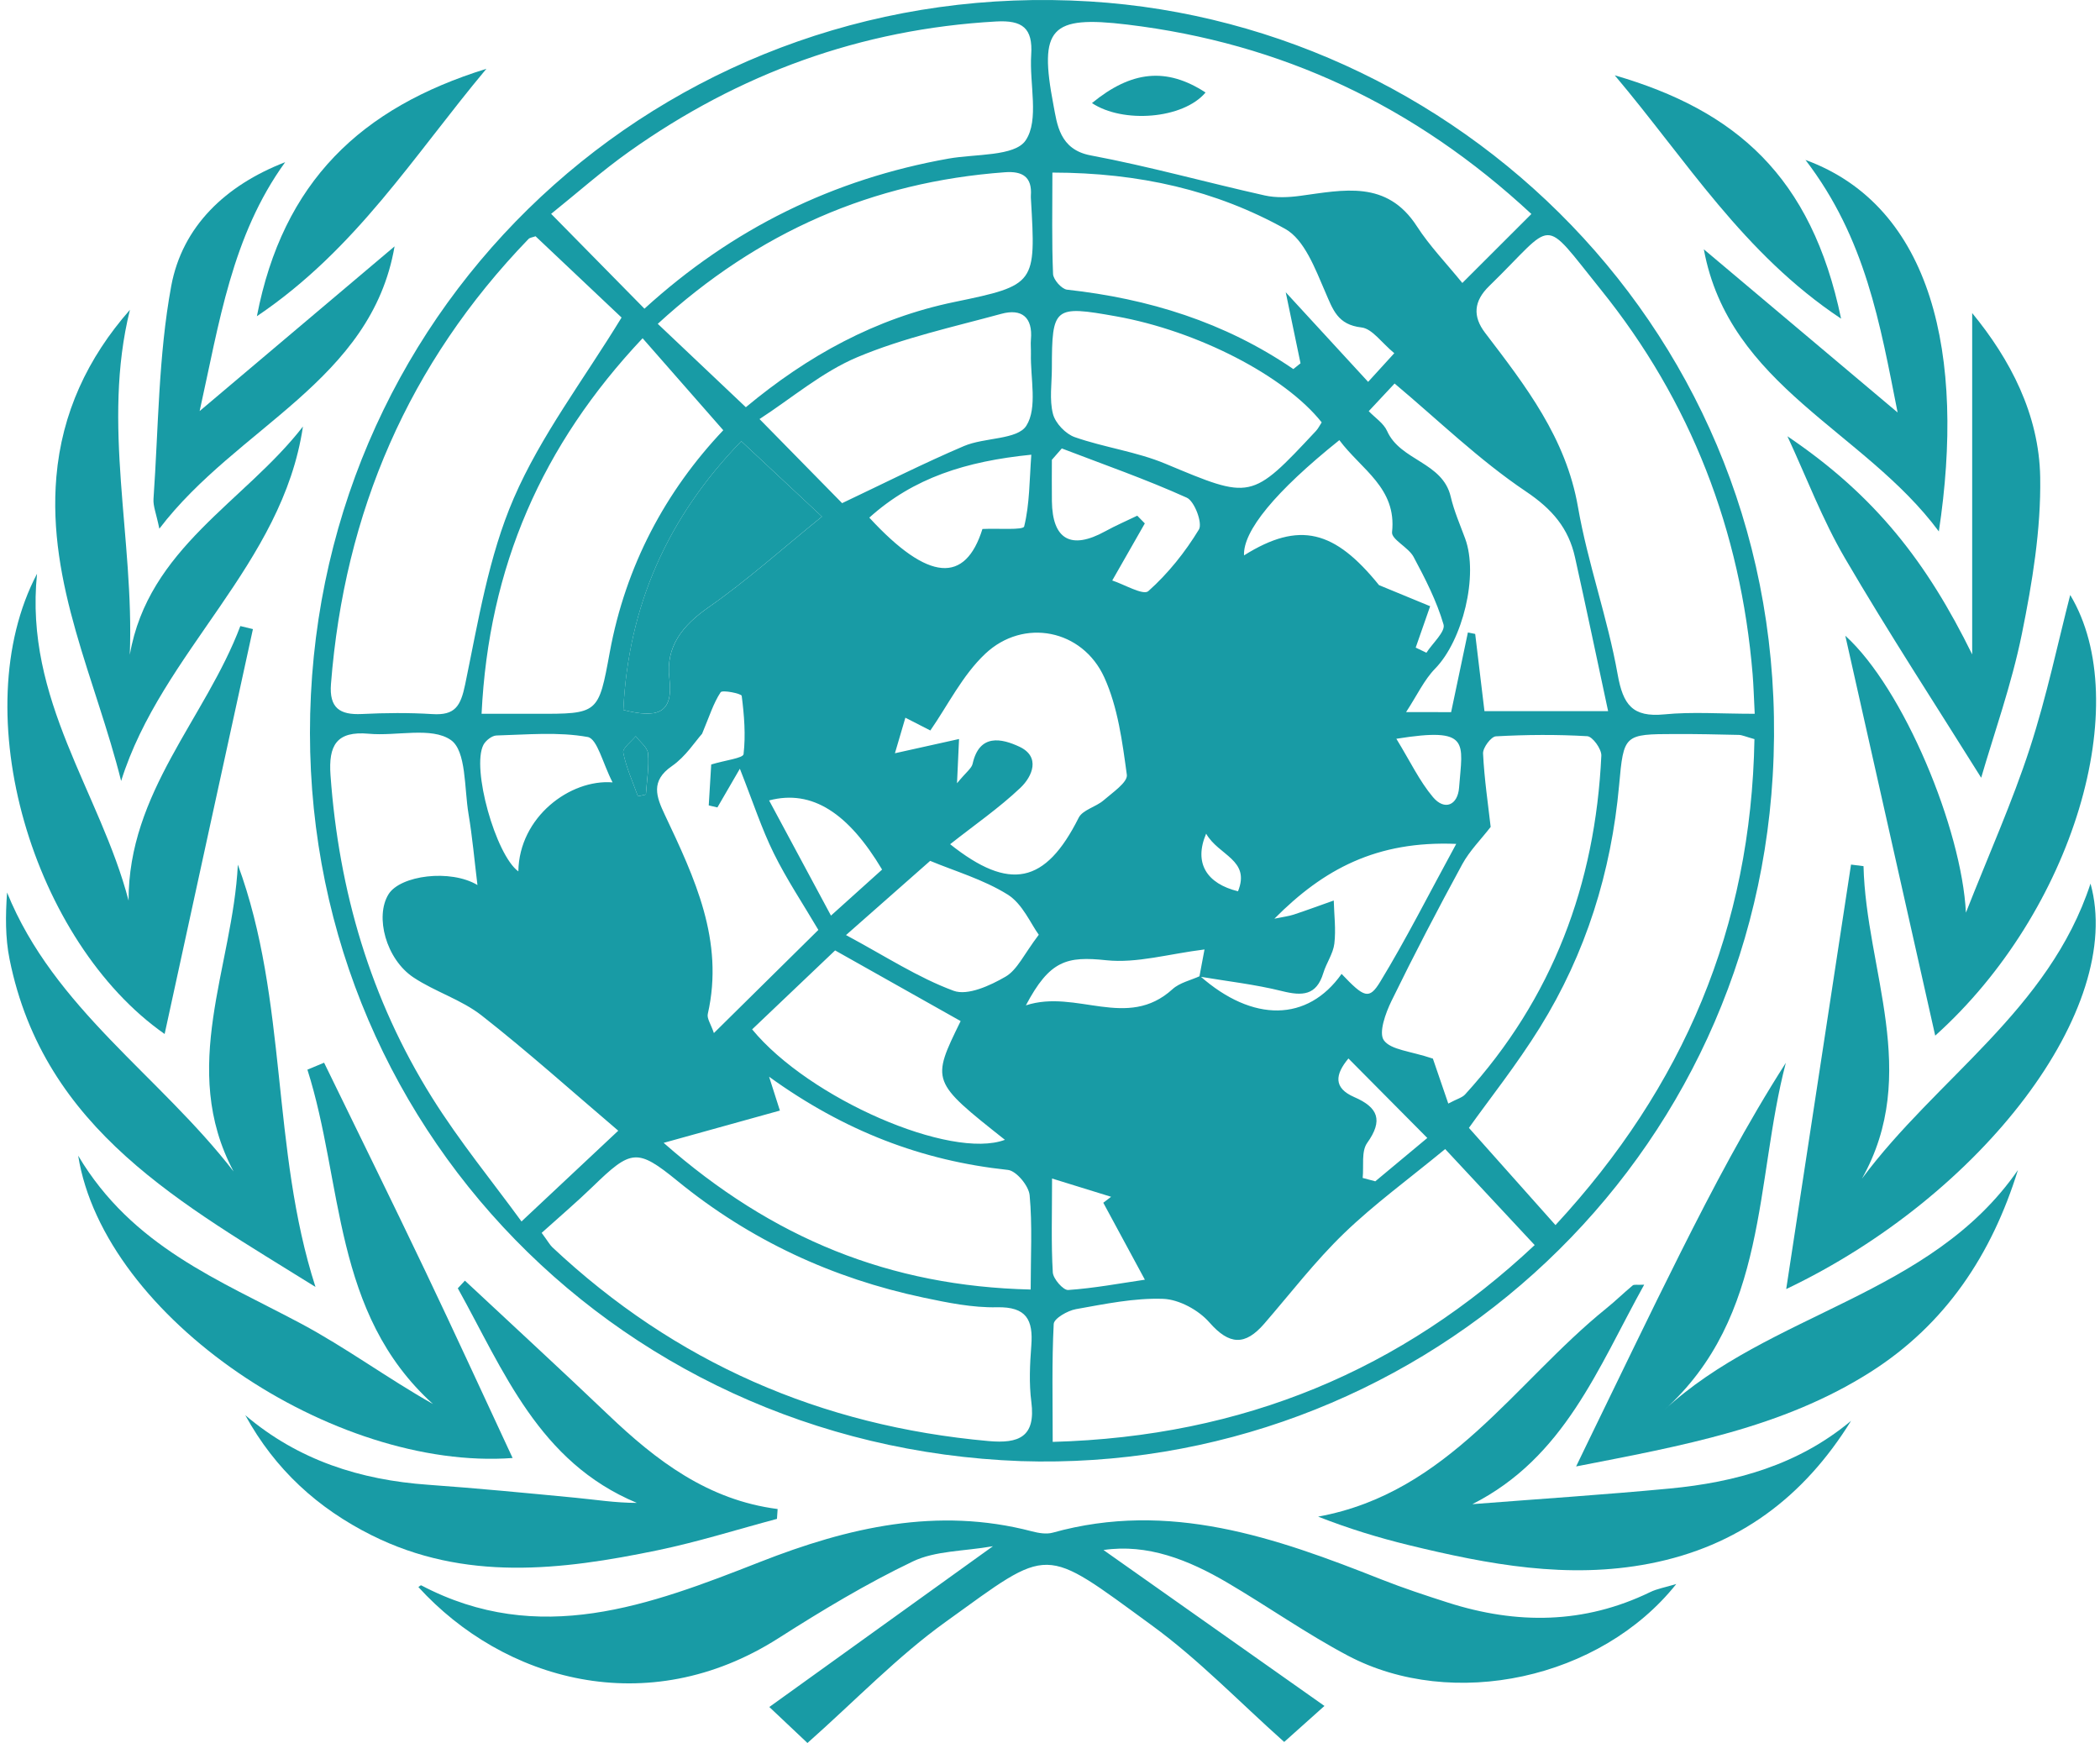 <svg width="200" height="166" viewBox="0 0 200 166" fill="none" xmlns="http://www.w3.org/2000/svg">
<path d="M97.216 139.154C57.862 137.72 27.643 105.471 29.611 66.149C31.566 27.129 64.661 -2.274 103.802 0.138C140.042 2.369 171.213 33.385 168.829 73.901C166.588 112.02 134.31 140.361 97.216 139.154ZM114.229 93.008C114.41 92.051 114.589 91.094 114.715 90.424C111.294 90.85 108.264 91.757 105.363 91.452C101.605 91.055 99.976 91.449 97.703 95.748C102.522 94.172 107.336 98.15 111.669 94.206C112.355 93.583 113.406 93.362 114.289 92.955C119.324 97.399 124.538 97.32 127.77 92.753C129.925 95.02 130.392 95.239 131.451 93.499C133.911 89.46 136.042 85.224 138.688 80.371C131.11 80.058 126.049 82.778 121.371 87.495C122.225 87.316 122.735 87.261 123.213 87.103C124.49 86.68 125.754 86.212 127.024 85.763C127.06 87.134 127.242 88.522 127.081 89.867C126.966 90.829 126.319 91.715 126.03 92.669C125.379 94.823 124.02 94.868 122.107 94.392C119.526 93.749 116.859 93.452 114.229 93.008ZM167.09 70.393C166.238 70.156 165.92 69.999 165.6 69.991C163.587 69.943 161.574 69.901 159.561 69.907C154.668 69.92 154.639 69.928 154.2 74.792C153.451 83.061 151.031 90.805 146.659 97.851C144.446 101.414 141.821 104.717 139.897 107.418C142.691 110.553 145.324 113.512 148.141 116.676C160.336 103.495 166.777 88.317 167.09 70.393ZM51.587 117.415C52.213 118.263 52.37 118.566 52.604 118.786C64.303 129.773 78.189 135.814 94.147 137.244C97.017 137.502 98.656 136.863 98.223 133.518C97.994 131.755 98.084 129.928 98.22 128.147C98.407 125.703 97.763 124.439 94.946 124.502C92.628 124.552 90.266 124.071 87.975 123.587C79.29 121.75 71.446 118.121 64.534 112.482C60.672 109.331 60.112 109.46 56.443 113.018C54.919 114.495 53.295 115.875 51.587 117.415ZM51.004 22.501C50.731 22.604 50.465 22.622 50.329 22.766C38.906 34.602 32.804 48.792 31.521 65.137C31.343 67.421 32.354 68.104 34.465 68.001C36.701 67.891 38.953 67.87 41.186 68.009C43.333 68.143 43.869 67.263 44.3 65.187C45.541 59.198 46.529 52.997 48.931 47.449C51.508 41.487 55.579 36.171 59.197 30.242C56.817 27.993 53.992 25.323 51.004 22.501ZM61.376 29.399C69.751 21.763 79.371 17.056 90.342 15.104C92.896 14.649 96.638 14.909 97.676 13.377C98.996 11.435 98.026 7.993 98.21 5.207C98.375 2.679 97.379 1.904 94.87 2.046C81.994 2.769 70.384 7.005 59.92 14.439C57.34 16.27 54.959 18.383 52.489 20.367C55.634 23.565 58.364 26.34 61.376 29.399ZM167.116 67.98C167.035 66.385 167.006 65.292 166.916 64.204C165.781 50.537 161.038 38.218 152.448 27.57C146.693 20.436 148.23 21.019 141.829 27.242C140.352 28.676 140.241 30.13 141.437 31.696C145.289 36.746 149.142 41.7 150.285 48.295C151.218 53.661 153.11 58.859 154.061 64.223C154.576 67.118 155.472 68.33 158.499 68.036C161.151 67.775 163.847 67.98 167.116 67.98ZM137.635 109.434C134.142 112.311 130.876 114.684 127.999 117.462C125.252 120.113 122.906 123.18 120.396 126.076C118.588 128.162 117.085 128.12 115.18 125.944C114.153 124.77 112.297 123.756 110.779 123.7C108.022 123.603 105.221 124.192 102.472 124.68C101.676 124.822 100.383 125.566 100.354 126.089C100.167 129.723 100.257 133.371 100.257 137.323C118.473 136.818 133.514 130.449 146.159 118.579C143.169 115.37 140.517 112.524 137.635 109.434ZM145.847 20.38C134.749 10.061 122.01 4.101 107.365 2.341C100.028 1.458 98.927 2.664 100.328 9.998C100.675 11.806 100.89 14.239 103.873 14.799C109.441 15.842 114.917 17.379 120.451 18.614C121.529 18.856 122.722 18.801 123.831 18.651C127.943 18.099 132.072 17.109 134.941 21.55C136.16 23.436 137.753 25.081 139.269 26.95C141.487 24.735 143.524 22.703 145.847 20.38ZM45.472 84.288C45.178 81.889 44.986 79.69 44.621 77.519C44.208 75.062 44.421 71.507 42.937 70.477C41.092 69.194 37.781 70.125 35.121 69.88C32.039 69.599 31.274 70.995 31.477 73.83C32.268 84.84 35.282 95.162 41.142 104.523C43.764 108.714 46.928 112.569 49.666 116.329C52.856 113.339 55.511 110.848 58.882 107.686C54.47 103.931 50.289 100.176 45.874 96.715C43.948 95.204 41.441 94.458 39.379 93.089C36.767 91.352 35.684 87.295 37.003 85.166C38.122 83.366 42.889 82.746 45.472 84.288ZM68.883 40.974C66.18 37.892 63.778 35.151 61.2 32.213C51.6 42.407 46.547 53.985 45.864 67.98C47.956 67.98 49.503 67.978 51.049 67.98C56.998 67.993 56.995 67.993 58.07 62.136C59.584 53.88 63.389 46.779 68.883 40.974ZM71.033 38.783C76.909 33.892 83.371 30.311 90.923 28.755C98.677 27.155 98.651 27.026 98.186 18.974C98.181 18.861 98.17 18.751 98.178 18.638C98.312 16.841 97.374 16.284 95.716 16.404C83.103 17.324 72.189 22.091 62.645 30.842C65.475 33.519 68.132 36.034 71.033 38.783ZM137.932 105.101C138.775 104.654 139.256 104.536 139.532 104.234C147.862 95.094 151.935 84.218 152.508 71.967C152.537 71.341 151.672 70.143 151.168 70.114C148.275 69.943 145.36 69.967 142.465 70.127C142.007 70.154 141.214 71.215 141.243 71.764C141.364 74.211 141.729 76.644 141.968 78.754C141.048 79.945 139.966 81.022 139.264 82.307C136.928 86.601 134.665 90.939 132.521 95.331C131.956 96.487 131.281 98.366 131.798 99.078C132.468 100 134.289 100.087 136.465 100.82C136.694 101.495 137.251 103.119 137.932 105.101ZM74.276 105.768C70.57 106.796 67.252 107.718 63.205 108.843C73.574 117.969 84.779 122.502 98.16 122.812C98.16 119.588 98.328 116.689 98.06 113.828C97.976 112.934 96.791 111.505 95.992 111.421C87.822 110.553 80.425 107.731 73.248 102.547C73.703 103.968 73.947 104.738 74.276 105.768ZM100.228 16.436C100.228 19.897 100.162 22.998 100.291 26.091C100.312 26.627 101.111 27.533 101.626 27.588C109.367 28.44 116.633 30.674 123.176 35.149C123.405 34.965 123.631 34.781 123.86 34.599C123.442 32.594 123.024 30.589 122.451 27.835C125.281 30.915 127.615 33.451 130.298 36.368C130.968 35.635 131.693 34.839 132.789 33.638C131.572 32.634 130.689 31.304 129.667 31.186C127.384 30.926 126.947 29.496 126.198 27.767C125.258 25.599 124.23 22.819 122.404 21.802C115.798 18.126 108.521 16.449 100.228 16.436ZM138.202 67.823C138.801 64.977 139.301 62.604 139.8 60.234C140.031 60.281 140.262 60.328 140.494 60.376C140.78 62.77 141.069 65.163 141.377 67.728C145.032 67.728 148.64 67.728 153.154 67.728C152.048 62.57 151.055 57.819 150.001 53.081C149.384 50.306 147.838 48.493 145.326 46.806C140.856 43.802 136.936 39.978 132.818 36.526C131.628 37.797 130.837 38.644 130.356 39.159C130.955 39.784 131.775 40.31 132.106 41.051C133.372 43.891 137.388 43.991 138.163 47.302C138.481 48.661 139.048 49.967 139.535 51.281C140.833 54.784 139.306 60.988 136.678 63.679C135.632 64.751 134.97 66.201 133.914 67.817C135.948 67.823 137.259 67.823 138.202 67.823ZM125.875 40.225C122.354 35.79 114.034 31.506 106.285 30.124C100.378 29.07 100.186 29.226 100.178 35.083C100.175 36.539 99.931 38.06 100.283 39.424C100.509 40.302 101.489 41.332 102.362 41.634C105.189 42.622 108.245 43.016 110.994 44.165C119.172 47.581 119.132 47.678 125.329 41.043C125.552 40.804 125.699 40.494 125.875 40.225ZM80.201 47.92C84.196 46.028 87.948 44.125 91.808 42.48C93.766 41.645 96.893 41.892 97.747 40.544C98.825 38.843 98.123 36.016 98.183 33.674C98.194 33.228 98.144 32.778 98.183 32.334C98.375 30.203 97.29 29.362 95.367 29.888C90.76 31.144 86.035 32.177 81.66 34.013C78.299 35.425 75.398 37.926 72.336 39.91C75.466 43.098 78.013 45.689 80.201 47.92ZM90.489 80.402C96.152 84.903 99.563 84.197 102.73 77.882C103.108 77.128 104.367 76.857 105.1 76.224C105.951 75.485 107.415 74.495 107.318 73.79C106.889 70.65 106.464 67.36 105.173 64.52C103.09 59.934 97.477 58.828 93.829 62.268C91.653 64.32 90.255 67.197 88.603 69.57C87.985 69.255 87.105 68.803 86.227 68.353C85.964 69.244 85.704 70.135 85.231 71.738C87.785 71.171 89.501 70.79 91.338 70.382C91.293 71.344 91.238 72.547 91.144 74.595C92.021 73.525 92.534 73.178 92.631 72.739C93.275 69.838 95.414 70.332 97.082 71.113C99.122 72.067 98.328 73.938 97.188 75.023C95.154 76.952 92.817 78.563 90.489 80.402ZM67.99 98.387C71.577 94.844 74.801 91.659 77.939 88.564C76.473 86.075 74.919 83.75 73.692 81.264C72.541 78.933 71.735 76.434 70.463 73.212C69.338 75.149 68.831 76.024 68.324 76.899C68.048 76.834 67.775 76.77 67.499 76.705C67.588 75.21 67.68 73.717 67.735 72.808C69.102 72.395 70.77 72.206 70.815 71.825C71.028 69.999 70.875 68.112 70.639 66.272C70.61 66.054 68.794 65.684 68.631 65.931C67.943 66.971 67.564 68.217 66.865 69.883C66.219 70.598 65.302 72.056 63.998 72.955C61.922 74.384 62.511 75.89 63.315 77.596C66.151 83.597 68.996 89.594 67.409 96.563C67.309 96.994 67.704 97.538 67.99 98.387ZM71.632 98.035C77.082 104.659 90.581 110.482 95.706 108.554C88.676 102.985 88.676 102.985 91.49 97.246C87.449 94.971 83.418 92.703 79.534 90.516C76.94 92.987 74.362 95.438 71.632 98.035ZM70.599 42.02C63.578 49.268 59.841 57.693 59.368 67.615C62.535 68.411 64.169 68.038 63.751 64.588C63.389 61.592 64.986 59.579 67.486 57.837C71.143 55.285 74.483 52.277 78.283 49.202C75.618 46.714 73.28 44.527 70.599 42.02ZM88.587 81.987C86.103 84.175 83.633 86.354 80.572 89.055C84.332 91.071 87.43 93.11 90.823 94.361C92.153 94.852 94.302 93.867 95.766 93.016C96.891 92.361 97.529 90.866 98.932 89.024C98.173 87.991 97.39 86.089 95.974 85.2C93.653 83.752 90.925 82.964 88.587 81.987ZM127.557 41.918C121.437 46.821 118.373 50.579 118.478 52.894C123.77 49.578 127.116 50.508 131.336 55.727C132.978 56.405 134.621 57.083 136.205 57.735C135.617 59.422 135.222 60.549 134.828 61.676C135.17 61.839 135.509 62.002 135.85 62.165C136.434 61.256 137.677 60.152 137.48 59.474C136.825 57.238 135.737 55.109 134.628 53.039C134.14 52.124 132.503 51.375 132.576 50.682C133.036 46.469 129.657 44.735 127.557 41.918ZM101.124 42.709C100.809 43.069 100.493 43.431 100.178 43.791C100.178 45.108 100.162 46.422 100.181 47.738C100.231 51.399 102.01 52.387 105.258 50.6C106.248 50.056 107.291 49.607 108.311 49.113C108.55 49.357 108.792 49.604 109.031 49.849C108.056 51.557 107.081 53.265 105.928 55.285C107.042 55.643 108.876 56.731 109.362 56.3C111.241 54.629 112.873 52.584 114.182 50.429C114.547 49.83 113.766 47.733 113.028 47.399C109.147 45.647 105.11 44.238 101.124 42.709ZM93.566 50.379C95.056 50.308 97.448 50.508 97.54 50.138C98.063 48.017 98.039 45.762 98.22 43.305C91.992 43.931 86.999 45.507 82.792 49.299C88.455 55.446 91.937 55.572 93.566 50.379ZM58.341 74.513C57.405 72.708 56.888 70.356 55.97 70.19C53.159 69.681 50.192 69.967 47.288 70.046C46.855 70.056 46.261 70.522 46.043 70.934C44.881 73.152 47.204 81.416 49.367 82.99C49.44 77.806 54.304 74.187 58.341 74.513ZM100.196 112.24C100.196 115.678 100.104 118.437 100.267 121.18C100.304 121.795 101.261 122.888 101.731 122.857C104.191 122.689 106.629 122.229 109.036 121.877C107.57 119.162 106.322 116.855 105.076 114.548C105.323 114.358 105.57 114.169 105.82 113.98C104.177 113.476 102.54 112.968 100.196 112.24ZM73.248 76.232C75.322 80.089 77.198 83.582 79.14 87.2C81.179 85.366 82.627 84.06 84.009 82.817C80.824 77.483 77.374 75.144 73.248 76.232ZM129.778 112.185C130.18 112.293 130.579 112.398 130.981 112.506C132.652 111.113 134.326 109.718 135.934 108.378C133.28 105.705 130.907 103.311 128.422 100.807C127.15 102.334 126.971 103.613 128.979 104.486C131.244 105.469 131.754 106.685 130.206 108.853C129.633 109.657 129.896 111.055 129.778 112.185ZM132.986 70.359C134.303 72.508 135.183 74.384 136.473 75.916C137.593 77.246 138.836 76.668 138.959 75.018C139.285 70.695 140.102 69.218 132.986 70.359ZM114.87 79.396C113.666 82.221 114.946 84.157 117.905 84.885C119.119 81.884 116.055 81.487 114.87 79.396ZM60.756 75.838C61.008 75.782 61.26 75.727 61.513 75.672C61.602 74.369 61.828 73.052 61.72 71.764C61.673 71.186 60.958 70.663 60.545 70.114C60.122 70.642 59.271 71.255 59.358 71.68C59.642 73.102 60.262 74.458 60.756 75.838Z" fill="#189BA5"/>
<path d="M76.901 166C75.96 165.112 74.998 164.203 73.269 162.571C80.383 157.457 87.199 152.556 94.565 147.259C91.766 147.75 89.089 147.679 86.936 148.709C82.516 150.825 78.283 153.376 74.142 156.017C61.62 164 47.929 160.011 39.846 151.148C39.938 151.09 40.07 150.959 40.117 150.985C51.332 156.887 61.875 152.88 72.386 148.757C80.764 145.469 89.262 143.483 98.27 145.84C98.906 146.005 99.652 146.137 100.259 145.968C111.351 142.873 121.476 146.428 131.554 150.42C133.632 151.242 135.766 151.944 137.897 152.627C144.441 154.722 150.879 154.682 157.167 151.626C157.824 151.308 158.576 151.182 159.645 150.859C152.44 159.914 138.336 162.947 128.374 157.683C124.422 155.594 120.746 152.995 116.885 150.727C113.178 148.549 109.27 147.004 105.095 147.621C111.84 152.38 118.717 157.234 126.138 162.471C124.443 163.987 123.339 164.973 122.304 165.9C118.052 162.114 114.168 158.054 109.698 154.798C99.185 147.135 100.162 147.193 90.066 154.461C85.478 157.757 81.505 161.917 76.901 166Z" fill="#189BA5"/>
<path d="M30.866 101.209C34.065 107.782 37.299 114.335 40.447 120.934C43.317 126.944 46.089 133.001 48.82 138.858C31.778 140.109 9.91 125.504 7.445 110.063C12.59 118.729 20.915 121.924 28.643 126.045C32.937 128.334 36.889 131.261 41.233 133.715C31.652 125.046 32.709 112.654 29.277 101.872C29.807 101.648 30.338 101.428 30.866 101.209Z" fill="#189BA5"/>
<path d="M150.106 139.661C150.674 138.486 150.953 137.903 151.236 137.322C154.166 131.315 157.046 125.284 160.045 119.311C163.132 113.159 166.338 107.065 170.08 101.221C167.114 112.539 168.454 125.363 158.45 134.332C168.559 124.948 183.866 123.466 192.183 111.433C189.694 119.466 185.298 126.13 178.132 130.676C169.736 136.003 160.171 137.695 150.106 139.661Z" fill="#189BA5"/>
<path d="M170.115 122.768C172.175 109.282 174.233 95.812 176.288 82.342C176.685 82.392 177.082 82.442 177.478 82.492C177.72 92.385 182.955 102.232 177.329 112.251C184.416 102.699 195.15 96.198 199.097 84.152C202.4 96.012 188.817 113.862 170.115 122.768Z" fill="#189BA5"/>
<path d="M22.652 82.346C27.427 95.301 25.803 109.42 30.047 122.567C17.491 114.72 4.197 107.693 0.91 91.349C0.5 89.317 0.518 87.199 0.673 85C5.14 96.029 15.194 102.443 22.245 111.567C17 101.702 22.174 92.1 22.652 82.346Z" fill="#189BA5"/>
<path d="M156.588 122.352C152.173 130.306 149.001 138.807 140.227 143.253C146.487 142.764 152.757 142.357 159.008 141.766C165.299 141.169 171.254 139.527 176.291 135.317C171.787 142.599 165.536 147.279 157.108 148.913C149.309 150.427 141.738 148.995 134.207 147.163C131.308 146.459 128.455 145.584 125.535 144.441C137.954 142.176 144.219 131.686 152.967 124.622C153.837 123.92 154.638 123.135 155.497 122.42C155.618 122.315 155.892 122.386 156.588 122.352Z" fill="#189BA5"/>
<path d="M44.276 121.966C48.828 126.221 53.416 130.436 57.923 134.737C62.503 139.11 67.42 142.863 74.06 143.717C74.039 144.029 74.018 144.342 73.997 144.655C70.213 145.664 66.466 146.849 62.637 147.643C53.45 149.548 44.25 150.644 35.384 146.21C30.278 143.656 26.2 139.964 23.362 134.782C28.426 139.086 34.33 140.95 40.784 141.407C45.472 141.741 50.15 142.195 54.827 142.644C56.703 142.823 58.569 143.128 60.653 143.133C51.303 139.239 47.969 130.549 43.601 122.694C43.825 122.45 44.05 122.208 44.276 121.966Z" fill="#189BA5"/>
<path d="M3.528 54.64C2.293 66.673 9.545 75.455 12.247 85.772C12.21 75.471 19.576 68.405 22.889 59.625C23.289 59.722 23.688 59.817 24.088 59.914C22.684 66.339 21.281 72.761 19.881 79.186C18.461 85.698 17.042 92.207 15.679 98.475C3.183 89.734 -3.436 67.879 3.528 54.64Z" fill="#189BA5"/>
<path d="M184.306 98.632C181.454 85.948 178.601 73.248 175.744 60.547C181.284 65.561 186.833 78.937 187.23 86.92C189.453 81.273 191.653 76.374 193.306 71.298C194.938 66.286 196.018 61.094 197.163 56.666C203.331 66.914 197.508 86.781 184.306 98.632Z" fill="#189BA5"/>
<path d="M170.231 41.55C178.659 47.239 183.539 53.611 187.827 62.325C187.827 51.456 187.827 40.59 187.827 29.816C191.425 34.194 194.208 39.45 194.305 45.47C194.384 50.431 193.553 55.474 192.56 60.367C191.574 65.226 189.88 69.94 188.684 74.071C184.424 67.252 179.889 60.309 175.708 53.159C173.556 49.48 172.037 45.431 170.231 41.55Z" fill="#189BA5"/>
<path d="M11.537 74.378C9.127 64.731 4.489 55.649 5.369 45.404C5.89 39.346 8.341 34.093 12.375 29.505C9.666 40.408 12.793 51.279 12.362 62.361C14.125 52.186 23.283 47.808 28.851 40.624C26.902 53.791 15.397 62.064 11.537 74.378Z" fill="#189BA5"/>
<path d="M171.95 15.232C184.054 19.671 187.186 33.871 184.651 50.613C177.54 41.008 164.677 36.807 162.27 23.744C168.292 28.816 174.284 33.861 180.725 39.285C179.051 30.828 177.679 22.709 171.95 15.232Z" fill="#189BA5"/>
<path d="M19.013 39.149C25.39 33.762 31.534 28.57 37.578 23.464C35.366 36.316 22.589 40.626 15.176 50.351C14.877 48.896 14.572 48.194 14.619 47.519C15.092 40.752 15.082 33.891 16.304 27.258C17.357 21.548 21.501 17.635 27.159 15.446C22.074 22.462 20.886 30.74 19.013 39.149Z" fill="#189BA5"/>
<path d="M24.466 30.117C26.947 17.299 34.375 10.261 46.324 6.551C39.365 14.868 33.936 23.726 24.466 30.117Z" fill="#189BA5"/>
<path d="M175.342 30.35C166.013 24.143 160.658 15.314 153.786 7.173C165.291 10.518 172.517 16.764 175.342 30.35Z" fill="#189BA5"/>
<path d="M70.596 42.02C73.279 44.527 75.618 46.711 78.28 49.2C74.48 52.274 71.143 55.286 67.482 57.835C64.983 59.577 63.385 61.59 63.748 64.585C64.166 68.033 62.531 68.409 59.365 67.613C59.838 57.693 63.575 49.268 70.596 42.02Z" fill="#189BA5"/>
<path d="M60.753 75.836C60.261 74.454 59.641 73.1 59.355 71.676C59.271 71.25 60.122 70.638 60.543 70.11C60.955 70.659 61.667 71.182 61.717 71.76C61.825 73.048 61.599 74.364 61.51 75.668C61.255 75.725 61.003 75.781 60.753 75.836Z" fill="#189BA5"/>
<path d="M114.815 8.81C112.676 11.346 106.942 11.775 103.997 9.817C107.754 6.734 111.089 6.382 114.815 8.81Z" fill="#189BA5"/>
</svg>
